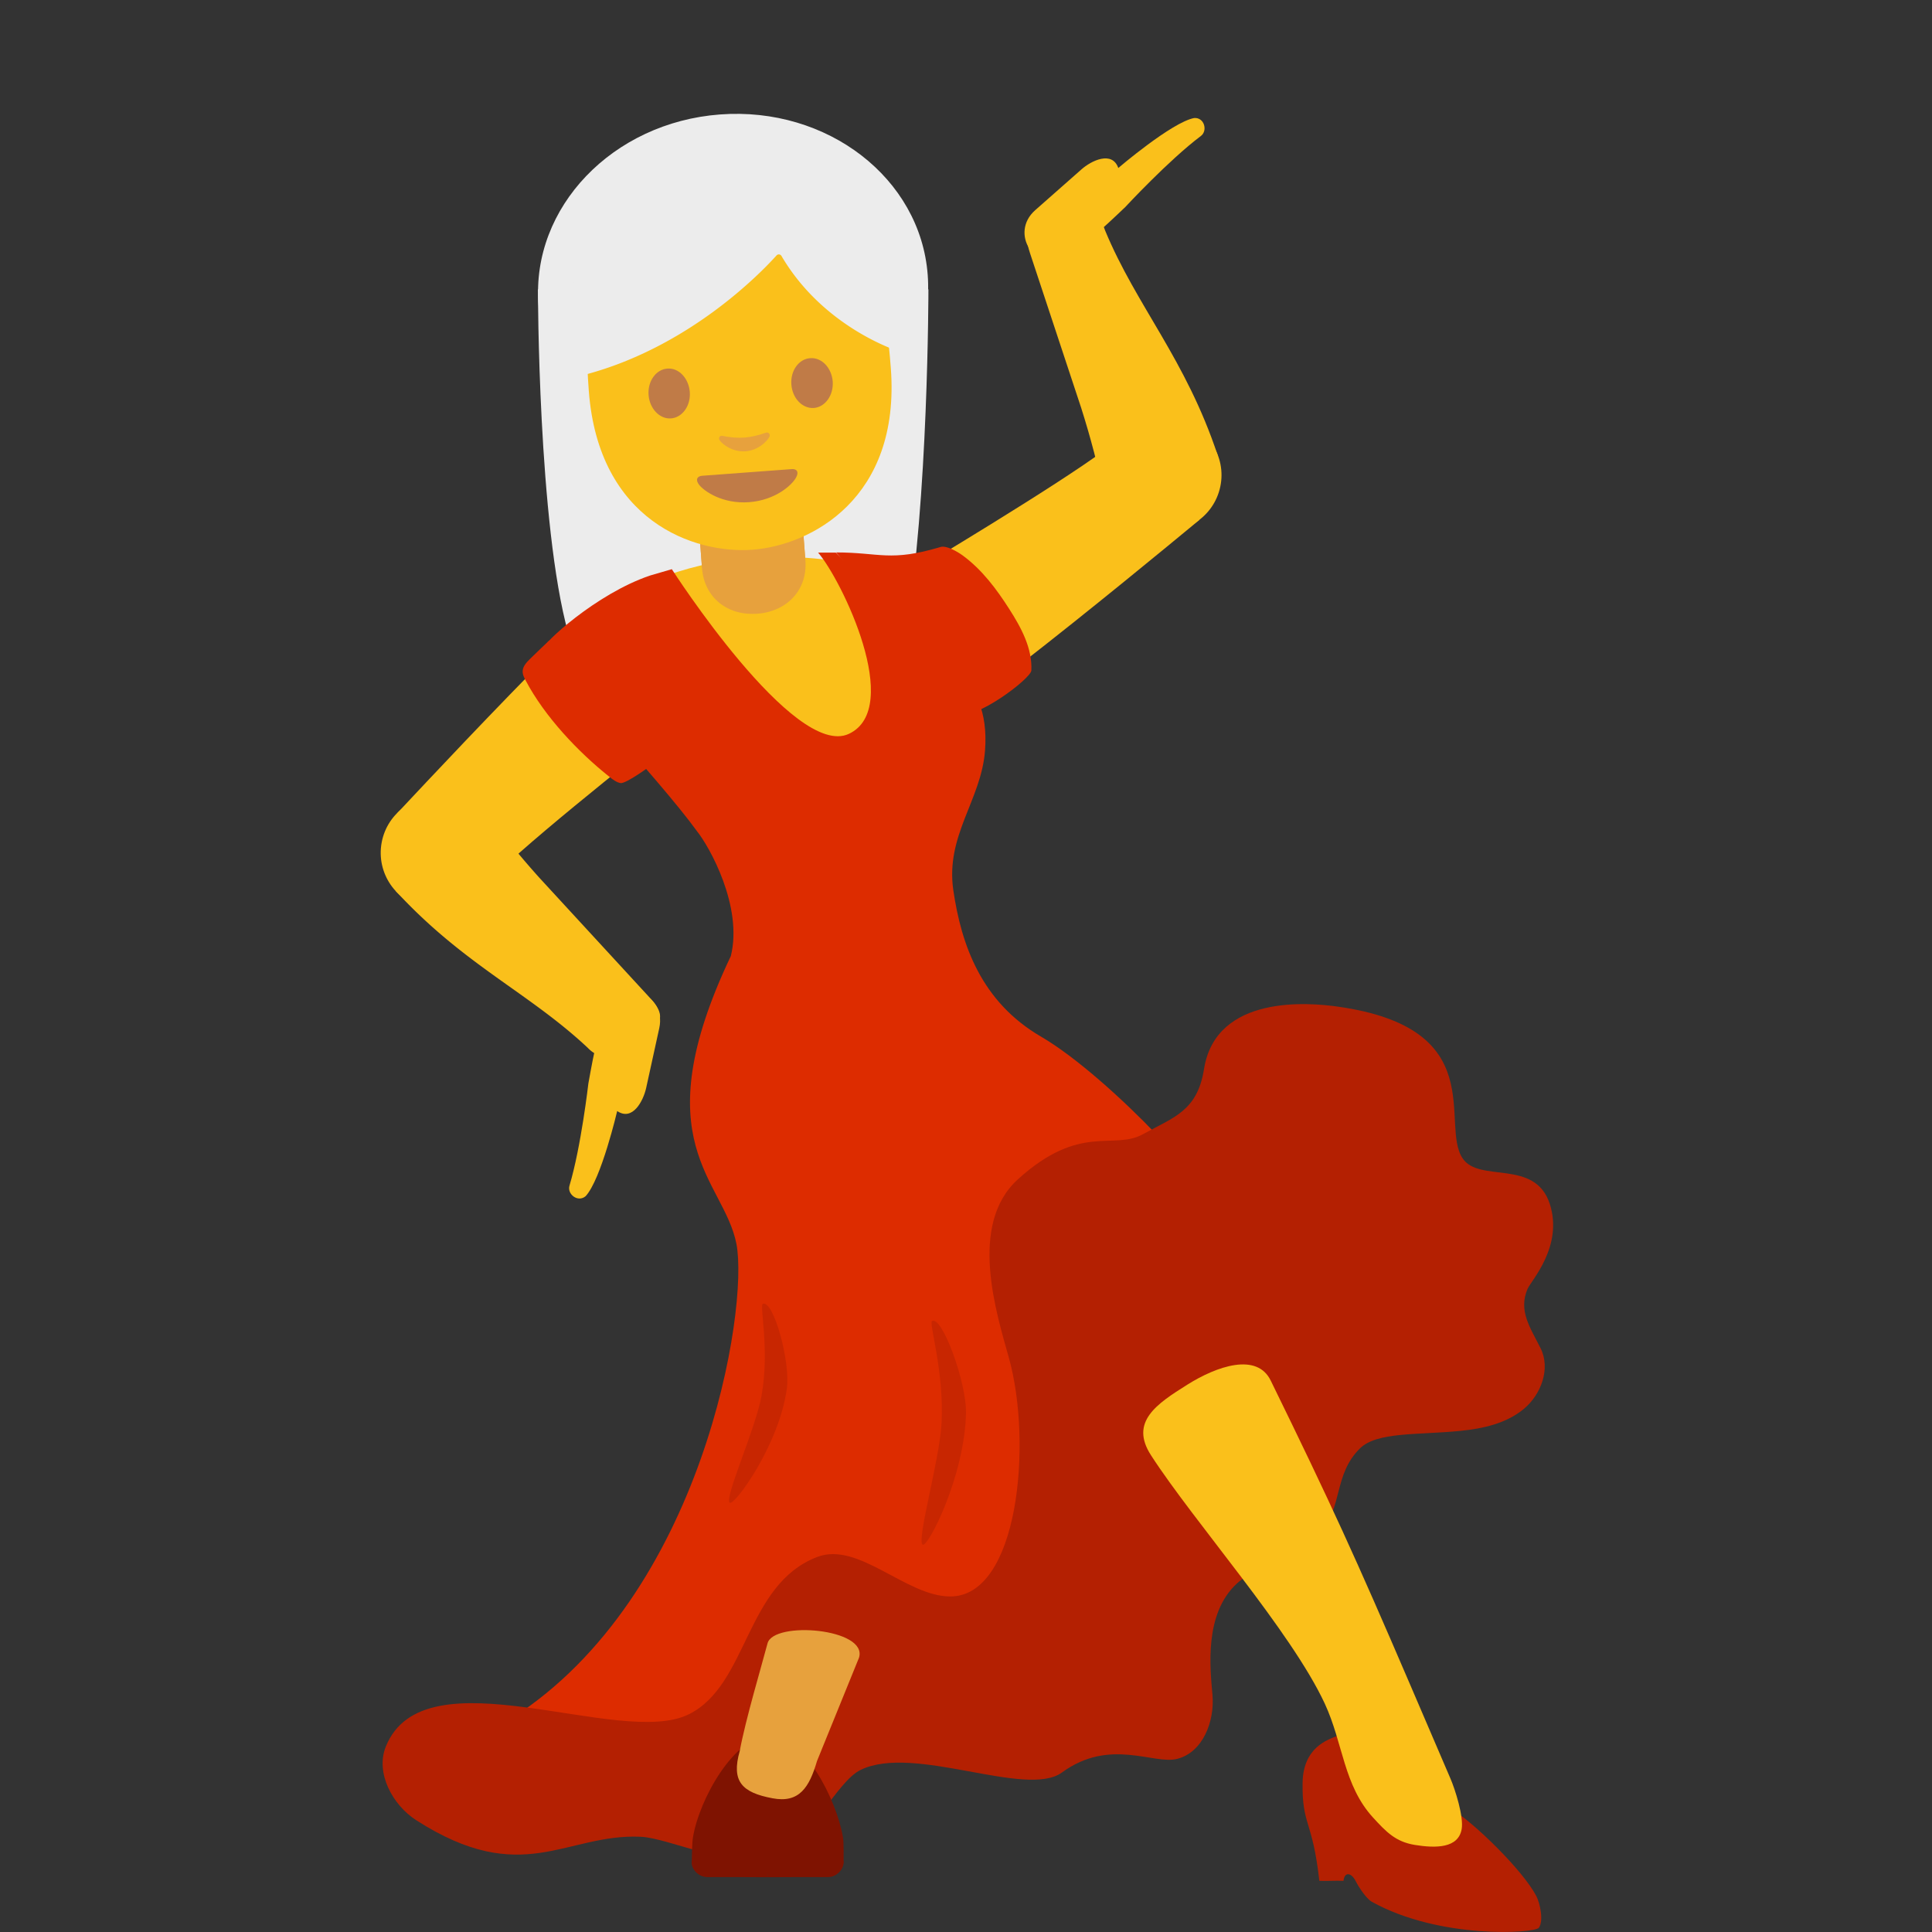 <svg xmlns="http://www.w3.org/2000/svg" viewBox="0 0 128 128"><rect x="0" y="0" width="128" height="128" fill="#333333" stroke="none"/><path fill="#ececec" d="M35.64 19.17s0 15.56 2.01 22.79c.99 3.57 2.22 5.81 5.18 3.59l11.47-.11c2.95 2.25 5.07.09 5.71-3.57 1.5-8.64 1.5-22.7 1.5-22.7H35.64z"/><path fill="#fac01b" d="M38.66 41.4s5.89-6.26 17.98-4.03c1.8.33 5.12.1 7.55-1.38l1.13 9.67s-7.68 5.56-20.75 4.95"/><g fill="#fac01b"><circle cx="77.2" cy="31.47" r="3.73" transform="rotate(-72.236 77.202 31.474)"/><path d="M63.67 45.44c1.07.02 3.01-.71 3.87-1.38 4.7-3.65 9.63-7.72 11.93-9.62l-4.61-5.82-1.64 1.17c-3.16 2.37-12.73 8.08-12.73 8.08s2.35 7.55 3.18 7.57z"/><path d="M68.25 16.8l3.38 10.22c.62 1.95 1.14 3.93 1.55 5.93l7.49-2.8c-2.11-6.35-5.38-9.88-7.45-14.87-.68-1.96-1.32-1.99-3.21-1.13-1.65.75-2.34.93-1.76 2.65z"/><path d="M70.49 17c1.48-.86 2.34-1.64 4.06-3.28 0 0 2.87-3.1 5.01-4.71.47-.35.23-1.25-.45-1.19-1.49.29-5.02 3.31-5.02 3.31-.41-1.16-1.79-.49-2.45.1l-3.05 2.69c-1.75 1.54.04 4.18 1.9 3.08z"/></g><g fill="#fac01b"><circle cx="28.96" cy="56.5" r="3.73" transform="rotate(-79.549 28.957 56.504)"/><path d="M40.61 40.93c-1.07.12-2.9 1.09-3.66 1.86-4.2 4.22-8.57 8.88-10.61 11.06l5.32 5.19 1.48-1.37c2.83-2.75 11.6-9.63 11.6-9.63s-3.31-7.2-4.13-7.11z"/><path d="M43.03 66.08l-7.29-7.92a56.918 56.918 0 01-3.85-4.77l-5.68 5.63c4.53 4.92 8.79 6.71 12.73 10.4 1.43 1.51 3.57-.2 3.57-.2 1.21-1.36 1.76-1.82.52-3.14z"/><path d="M40.32 66.74c-.69 1.56-.92 2.71-1.34 5.05 0 0-.48 4.19-1.25 6.76-.17.56.55 1.14 1.07.7 1.03-1.11 2.09-5.64 2.09-5.64 1.02.69 1.73-.67 1.92-1.53l.87-3.97c.49-2.29-2.51-3.36-3.36-1.37z"/></g><path fill="#dd2c00" d="M79.69 79.64c1.67.16-6.13-8.29-10.72-10.96-3.95-2.3-5.28-6.07-5.81-9.7-.53-3.63 1.85-5.97 2.1-9.25.41-5.28-3.55-6.24-5.53-8.54-1.98-2.29-4.36-4.58-4.36-4.58H54.2c1.58 1.83 5.67 10.31 2.04 12.01-3.63 1.7-11.73-10.91-11.73-10.91l-1.44.42c-3.58 1.21-7.17 4.54-7.12 4.9.06.41 7.8 8.67 10.22 12.03.84 1.04 3.06 5.01 2.25 8.28-5.88 12.36-.47 14.79.37 19.07.83 4.28-2.2 23.32-14.89 31.43l12.28 2.89 8.66-7.45 11.9-1.78 4.2-8.61-2.59-15.74 2.59-2.84 8.75-.67z"/><path fill="#dd2c00" d="M55.39 36.6c2.92 0 3.58.64 6.92-.36.4-.12 1.14.32 1.47.56 1.27.93 2.23 2.21 3.08 3.54.79 1.23 1.54 2.61 1.47 4.08-.02.53-3.76 3.39-5.1 2.95-1.84-.61-3.36-3.43-4.16-5.2-.79-1.77-2.39-4.13-3.68-5.57"/><ellipse cx="48.57" cy="19.18" fill="#ececec" rx="12.93" ry="11.63" transform="rotate(-4.289 48.579 19.188)"/><path fill="#e7a13d" d="M50.18 40.66c-1.97.15-3.53-1.06-3.67-3.03l-.26-3.42 6.85-.51.26 3.42c.15 1.96-1.21 3.39-3.18 3.54z"/><path fill="#e7a13d" d="M53.35 37.05s-1.27.63-3.38.79c-2.12.16-3.46-.21-3.46-.21l-.25-3.36c-.07-.9.45-1.92 1.35-1.98l3.87-.29c.9-.07 1.55.8 1.62 1.7l.25 3.35z"/><path fill="#fac01b" d="M47.91 10.37c-7.93.59-9.55 6.9-8.9 15.53.65 8.64 7 10.81 10.85 10.52 3.85-.29 9.81-3.38 9.16-12.02-.64-8.63-3.18-14.62-11.11-14.03z"/><path fill="#ececec" d="M51.45 16.92c-.98 1.09-5.86 6.2-12.99 7.98l-.72-9.68s2.65-6.41 10.13-6.97 11.07 5.54 11.07 5.54l.71 9.52s-5.04-1.51-7.88-6.36a.203.203 0 00-.32-.03z"/><path fill="#c07b47" d="M45.7 25.97c.07.91-.49 1.69-1.24 1.75-.75.06-1.42-.64-1.49-1.55-.07-.91.49-1.7 1.25-1.75.75-.06 1.41.64 1.48 1.55m6.73-.49c.07.91.73 1.6 1.49 1.55.75-.06 1.31-.84 1.25-1.75-.07-.91-.73-1.61-1.49-1.55-.76.05-1.32.83-1.25 1.75m.02 5.6l-2.96.22s-2.54.19-2.96.22c-.34.02-.47.26-.22.59.35.45 1.58 1.29 3.32 1.16 1.74-.13 2.84-1.13 3.11-1.63.21-.37.05-.59-.29-.56z"/><path fill="#e7a13d" d="M50.73 28.67c-.49.18-1.01.29-1.41.32-.4.03-.93 0-1.44-.11-.22-.05-.29.16-.2.29.18.27.86.79 1.71.73.85-.06 1.45-.68 1.59-.97.06-.13-.04-.33-.25-.26z"/><path fill="#b42002" d="M27.57 120.59c-1.57-1.01-2.71-3.14-2.01-4.87 2.55-6.36 15.53.14 20.09-2.15 3.92-1.96 3.73-8.6 8.5-10.42 2.72-1.04 5.87 2.6 8.78 2.62 4.55.04 5.48-10.14 3.92-15.78-.81-2.93-2.73-8.84.58-11.85 4.15-3.77 6.32-1.9 8.3-3 2.02-1.12 3.6-1.52 4.04-4.32.8-4.97 7.02-4.39 8.85-4.13 10.2 1.43 6.76 7.77 8.28 10.05 1.1 1.66 4.8 0 5.78 3.03.9 2.81-1.24 5.07-1.48 5.63-.61 1.45.17 2.53.87 3.93.67 1.34.04 3.06-1.12 4.02-1.16.96-2.7 1.3-4.2 1.45-2.82.28-5.54.05-6.66 1.17-1.74 1.74-1.1 3.81-2.66 5.71-2.14 2.61-3.88 1.77-5.47 3.22-2.21 2.02-1.78 5.65-1.63 7.4s-.64 3.8-2.34 4.23c-1.57.4-4.45-1.42-7.63.9-2.37 1.73-9.79-1.9-13.34-.17-1.62.79-3.24 4.64-5.62 5.61-2.72 1.11-7.01-1.1-8.96-1.18-4.98-.22-7.82 3.43-14.87-1.1z"/><path fill="#dd2c00" d="M35.11 43.66c-.22.22-.46.47-.48.78-.02.23.09.45.2.65 1.25 2.37 3.45 4.71 5.55 6.38.22.18.46.36.73.41.36.07 2.17-1.25 2.29-1.39.33-.37.11-.95-.13-1.39-.8-1.52-1.62-3.05-2.78-4.31-1.16-1.26-2.4-2.26-4.11-2.35-.01.01-.95.9-1.27 1.22z"/><path fill="#b42002" d="M96.07 119.78c1.63 1 4.82 4.14 5.71 5.83.26.49.5 1.67.17 2.11-.28.37-6.55.78-11.06-1.72-.39-.22-.9-1.03-1.06-1.35-.3-.6-.75-.66-.82-.04-.59-.02-1.01.02-1.6 0-.46-4.09-1.15-3.63-1.11-6.5.04-2.33 1.64-2.84 2.27-3.09.09-.04 5.1 3.02 7.5 4.76z"/><path fill="#fac01b" d="M84.2 91.49c3.98 8.13 5.62 11.73 9.19 20.04.9 2.1 1.8 4.19 2.7 6.29.33.76.89 2.55.75 3.36-.22 1.27-1.7 1.28-3.11 1.05-1.27-.21-1.89-.86-2.76-1.81-1.96-2.14-1.98-4.92-3.2-7.55-2.23-4.8-8.64-12.01-11.51-16.45-1.44-2.22.38-3.41 2.4-4.68 1.94-1.22 4.63-2.17 5.54-.25z"/><path fill="#b42002" d="M50.54 86.38c.71-.25 1.84 3.85 1.59 5.62-.51 3.73-3.46 7.76-3.78 7.56-.4-.26 1.71-4.9 2.1-7.07.56-3.08-.15-6.03.09-6.11zm11.21 1.14c.67-.36 2.28 4.07 2.25 6.06-.07 4.18-2.52 8.96-2.87 8.76-.43-.25 1.12-5.6 1.25-8.04.18-3.48-.86-6.66-.63-6.78z" opacity=".5"/><g><path fill="#7f1301" d="M50.97 115.02c-2.31 0-4.64 4.17-5.06 6.71-.06.34-.08 1.44-.08 1.71 0 .9 10.06.93 10.06-.04 0-.27.02-1.34-.04-1.67-.43-2.53-2.57-6.71-4.88-6.71"/><g fill="#7f1301"><path d="M45.88 123.22c-.22.34.24 1.14.97 1.14 1.4 0 2.71 0 4.01.01v-3.25c-1.3 0-4.33 1.09-4.98 2.1z"/><path d="M55.83 123.22c.22.34-.24 1.14-.97 1.14-1.4 0-2.71 0-4.01.01v-3.25c1.29 0 4.32 1.09 4.98 2.1z"/></g><path fill="#e7a13d" d="M54.13 116.67l2.78-6.84c.61-1.95-5.67-2.46-6.06-.95-.37 1.41-1.47 5.1-1.84 7.13-.57 2 .13 2.75 2.17 3.13 1.78.34 2.44-.73 2.95-2.47z"/></g></svg>